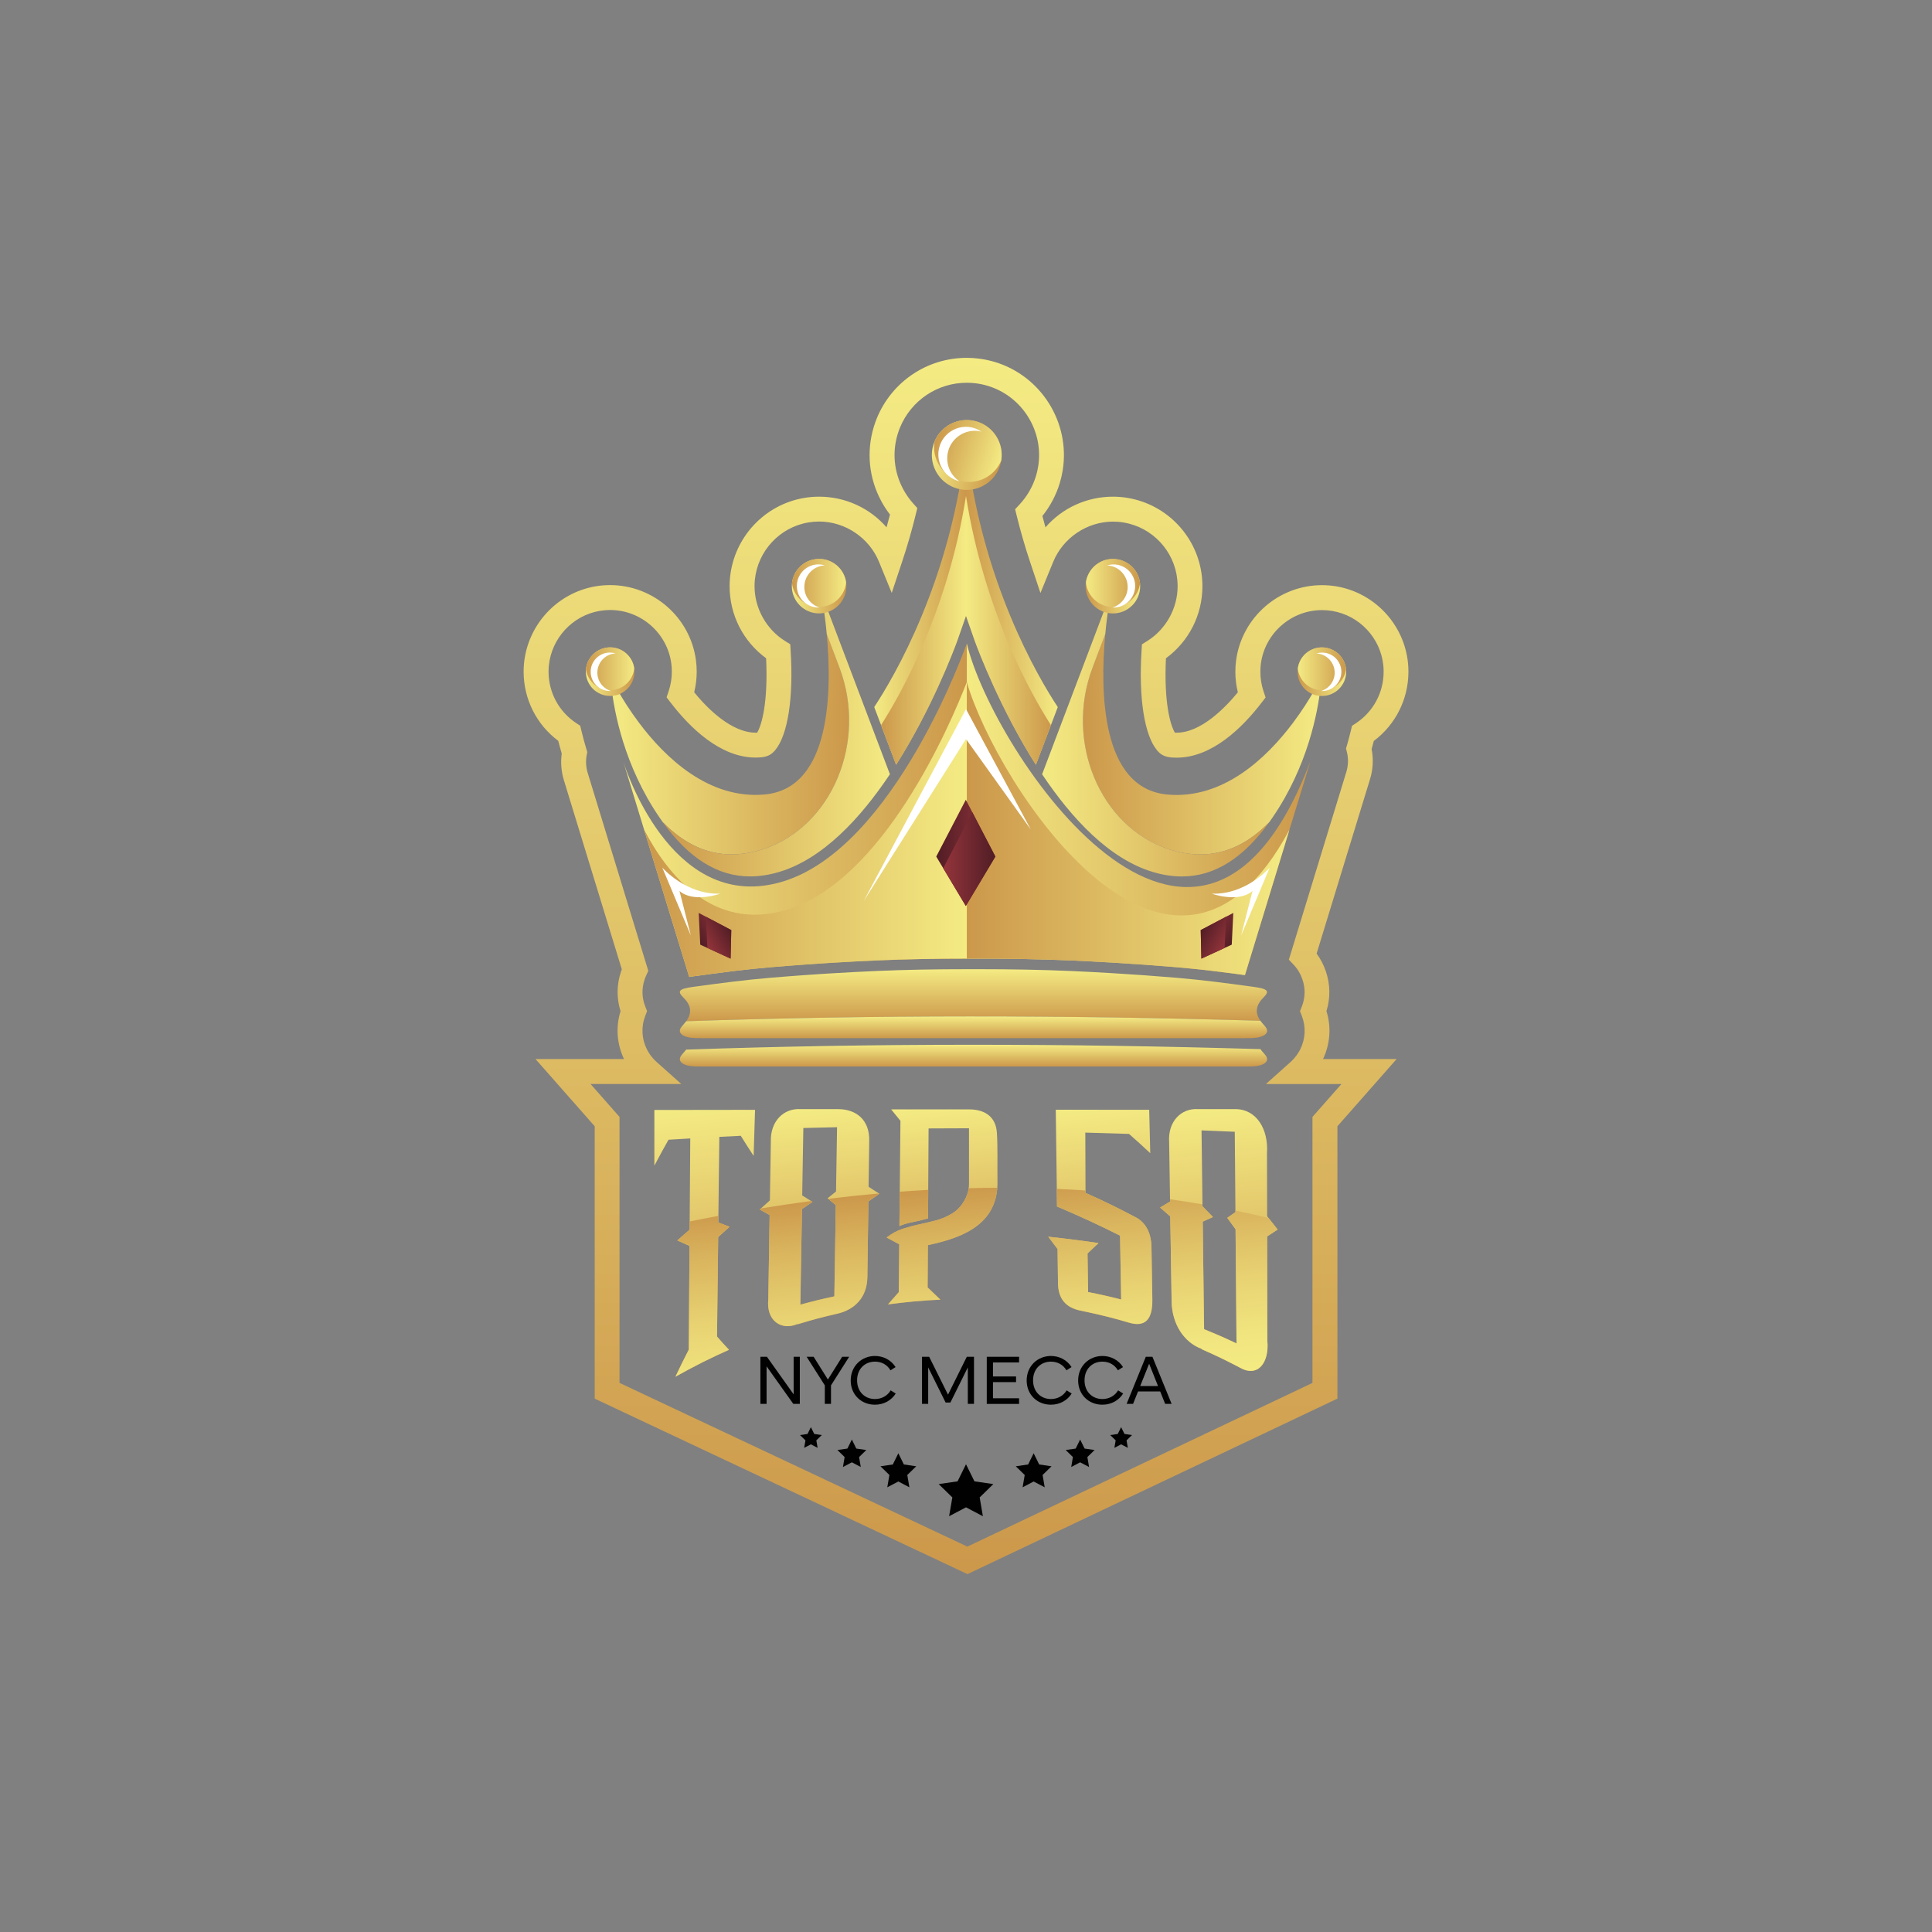 <?xml version="1.0" encoding="UTF-8"?>
<svg id="Layer_1" data-name="Layer 1" xmlns="http://www.w3.org/2000/svg" xmlns:xlink="http://www.w3.org/1999/xlink" viewBox="0 0 1000 1000">
  <rect x="0" y="0" width="1000" height="1000" fill="#808080" stroke="none"/>
  <defs>
    <style>
      .cls-1 {
        fill: url(#linear-gradient-2);
      }

      .cls-2 {
        fill: #fff;
      }

      .cls-3 {
        fill: url(#linear-gradient-17);
      }

      .cls-4 {
        fill: url(#linear-gradient-15);
      }

      .cls-5 {
        fill: url(#linear-gradient-18);
      }

      .cls-6 {
        fill: url(#linear-gradient-28);
      }

      .cls-7 {
        fill: url(#linear-gradient-14);
      }

      .cls-8 {
        fill: url(#linear-gradient-36);
      }

      .cls-9 {
        fill: url(#linear-gradient-20);
      }

      .cls-10 {
        fill: url(#linear-gradient-6);
      }

      .cls-11 {
        fill: url(#linear-gradient-35);
      }

      .cls-12 {
        fill: url(#linear-gradient-32);
      }

      .cls-13 {
        fill: url(#linear-gradient-11);
      }

      .cls-14 {
        fill: url(#linear-gradient-10);
      }

      .cls-15 {
        fill: url(#linear-gradient-37);
      }

      .cls-16 {
        fill: url(#linear-gradient-16);
      }

      .cls-17 {
        fill: url(#linear-gradient-31);
      }

      .cls-18 {
        fill: url(#linear-gradient-21);
      }

      .cls-19 {
        fill: url(#linear-gradient-25);
      }

      .cls-20 {
        fill: url(#linear-gradient-5);
      }

      .cls-21 {
        fill: url(#linear-gradient-34);
      }

      .cls-22 {
        fill: url(#linear-gradient-7);
      }

      .cls-23 {
        fill: url(#linear-gradient-24);
      }

      .cls-24 {
        fill: url(#linear-gradient-9);
      }

      .cls-25 {
        fill: url(#linear-gradient-22);
      }

      .cls-26 {
        fill: url(#linear-gradient-3);
      }

      .cls-27 {
        fill: url(#linear-gradient);
      }

      .cls-28 {
        fill: url(#linear-gradient-27);
      }

      .cls-29 {
        fill: url(#linear-gradient-33);
      }

      .cls-30 {
        fill: url(#linear-gradient-38);
      }

      .cls-31 {
        fill: url(#linear-gradient-29);
      }

      .cls-32 {
        fill: url(#linear-gradient-30);
      }

      .cls-33 {
        fill: url(#linear-gradient-23);
      }

      .cls-34 {
        fill: url(#linear-gradient-19);
      }

      .cls-35 {
        fill: url(#linear-gradient-4);
      }

      .cls-36 {
        fill: #010101;
      }

      .cls-37 {
        fill: url(#linear-gradient-8);
      }

      .cls-38 {
        fill: url(#linear-gradient-12);
      }

      .cls-39 {
        fill: url(#linear-gradient-13);
      }

      .cls-40 {
        fill: url(#linear-gradient-26);
      }
    </style>
    <linearGradient id="linear-gradient" x1="500" y1="814.78" x2="500" y2="185.22" gradientUnits="userSpaceOnUse">
      <stop offset="0" stop-color="#cc984b"/>
      <stop offset="1" stop-color="#f4eb83"/>
    </linearGradient>
    <linearGradient id="linear-gradient-2" x1="316.07" y1="385.21" x2="439.5" y2="385.21" gradientUnits="userSpaceOnUse">
      <stop offset="0" stop-color="#f4eb83"/>
      <stop offset="1" stop-color="#cc984b"/>
    </linearGradient>
    <linearGradient id="linear-gradient-3" x1="343.11" y1="380.22" x2="460.61" y2="380.22" gradientUnits="userSpaceOnUse">
      <stop offset="0" stop-color="#cc984b"/>
      <stop offset="1" stop-color="#f4eb83"/>
    </linearGradient>
    <linearGradient id="linear-gradient-4" x1="303.23" y1="347.65" x2="328.38" y2="347.65" xlink:href="#linear-gradient-2"/>
    <linearGradient id="linear-gradient-5" x1="303.29" y1="346.16" x2="328.27" y2="346.16" xlink:href="#linear-gradient"/>
    <linearGradient id="linear-gradient-6" x1="409.85" y1="303.39" x2="438.07" y2="303.39" xlink:href="#linear-gradient-2"/>
    <linearGradient id="linear-gradient-7" x1="409.92" y1="301.72" x2="437.95" y2="301.72" xlink:href="#linear-gradient"/>
    <linearGradient id="linear-gradient-8" x1="510.35" y1="385.23" x2="633.77" y2="385.23" gradientTransform="translate(1194.28) rotate(-180) scale(1 -1)" xlink:href="#linear-gradient-2"/>
    <linearGradient id="linear-gradient-9" x1="537.39" y1="380.24" x2="654.89" y2="380.24" gradientTransform="translate(1194.28) rotate(-180) scale(1 -1)" xlink:href="#linear-gradient"/>
    <linearGradient id="linear-gradient-10" x1="452.5" y1="312.59" x2="500" y2="312.59" xlink:href="#linear-gradient-2"/>
    <linearGradient id="linear-gradient-11" x1="456.04" y1="326.31" x2="500" y2="326.31" xlink:href="#linear-gradient-3"/>
    <linearGradient id="linear-gradient-12" x1="646.78" y1="312.61" x2="694.28" y2="312.61" gradientTransform="translate(1194.28) rotate(-180) scale(1 -1)" xlink:href="#linear-gradient-2"/>
    <linearGradient id="linear-gradient-13" x1="650.32" y1="326.33" x2="694.28" y2="326.33" gradientTransform="translate(1194.28) rotate(-180) scale(1 -1)" xlink:href="#linear-gradient-3"/>
    <linearGradient id="linear-gradient-14" x1="497.5" y1="347.67" x2="522.66" y2="347.67" gradientTransform="translate(1194.28) rotate(-180) scale(1 -1)" xlink:href="#linear-gradient-2"/>
    <linearGradient id="linear-gradient-15" x1="497.56" y1="346.18" x2="522.54" y2="346.18" gradientTransform="translate(1194.28) rotate(-180) scale(1 -1)" xlink:href="#linear-gradient"/>
    <linearGradient id="linear-gradient-16" x1="604.13" y1="303.41" x2="632.35" y2="303.41" gradientTransform="translate(1194.28) rotate(-180) scale(1 -1)" xlink:href="#linear-gradient-2"/>
    <linearGradient id="linear-gradient-17" x1="604.2" y1="301.74" x2="632.22" y2="301.74" gradientTransform="translate(1194.28) rotate(-180) scale(1 -1)" xlink:href="#linear-gradient"/>
    <linearGradient id="linear-gradient-18" x1="322.65" y1="419.35" x2="500.4" y2="419.35" xlink:href="#linear-gradient-2"/>
    <linearGradient id="linear-gradient-19" x1="333.36" y1="429.36" x2="500.4" y2="429.36" xlink:href="#linear-gradient"/>
    <linearGradient id="linear-gradient-20" x1="500.4" y1="418.88" x2="678.32" y2="418.88" xlink:href="#linear-gradient-2"/>
    <linearGradient id="linear-gradient-21" x1="500.4" y1="428.89" x2="667.43" y2="428.89" xlink:href="#linear-gradient"/>
    <linearGradient id="linear-gradient-22" x1="484.6" y1="441.45" x2="515.21" y2="441.45" gradientUnits="userSpaceOnUse">
      <stop offset="0" stop-color="#511d25"/>
      <stop offset="1" stop-color="#94343b"/>
    </linearGradient>
    <linearGradient id="linear-gradient-23" x1="488.21" y1="444.68" x2="515.21" y2="444.68" gradientUnits="userSpaceOnUse">
      <stop offset="0" stop-color="#94343b"/>
      <stop offset="1" stop-color="#511d25"/>
    </linearGradient>
    <linearGradient id="linear-gradient-24" x1="429.12" y1="521.04" x2="446.81" y2="521.04" gradientTransform="translate(-269.03 249.85) rotate(-29.8)" xlink:href="#linear-gradient-22"/>
    <linearGradient id="linear-gradient-25" x1="431.49" y1="522.81" x2="446.81" y2="522.81" gradientTransform="translate(-269.03 249.85) rotate(-29.8)" xlink:href="#linear-gradient-23"/>
    <linearGradient id="linear-gradient-26" x1="681.72" y1="665.72" x2="699.41" y2="665.72" gradientTransform="translate(1560.12 249.85) rotate(-150.2) scale(1 -1)" xlink:href="#linear-gradient-22"/>
    <linearGradient id="linear-gradient-27" x1="684.08" y1="667.49" x2="699.41" y2="667.49" gradientTransform="translate(1560.12 249.85) rotate(-150.2) scale(1 -1)" xlink:href="#linear-gradient-23"/>
    <linearGradient id="linear-gradient-28" x1="503.86" y1="501.66" x2="503.86" y2="528.61" xlink:href="#linear-gradient-2"/>
    <linearGradient id="linear-gradient-29" x1="480.94" y1="234.1" x2="517.08" y2="234.1" gradientTransform="translate(90.15 -132.61) rotate(16.77)" xlink:href="#linear-gradient-2"/>
    <linearGradient id="linear-gradient-30" x1="481.03" y1="231.96" x2="516.92" y2="231.96" gradientTransform="translate(90.15 -132.61) rotate(16.77)" xlink:href="#linear-gradient"/>
    <linearGradient id="linear-gradient-31" x1="503.86" y1="526.1" x2="503.86" y2="537.35" xlink:href="#linear-gradient-2"/>
    <linearGradient id="linear-gradient-32" x1="503.86" y1="540.77" x2="503.86" y2="552.03" xlink:href="#linear-gradient-2"/>
    <linearGradient id="linear-gradient-33" x1="375.39" y1="710.36" x2="363.31" y2="572.35" xlink:href="#linear-gradient"/>
    <linearGradient id="linear-gradient-34" x1="429.67" y1="684.54" x2="419.95" y2="573.41" xlink:href="#linear-gradient"/>
    <linearGradient id="linear-gradient-35" x1="491.43" y1="672.39" x2="482.68" y2="572.36" xlink:href="#linear-gradient"/>
    <linearGradient id="linear-gradient-36" x1="575.62" y1="686.49" x2="565.67" y2="572.7" xlink:href="#linear-gradient"/>
    <linearGradient id="linear-gradient-37" x1="637.88" y1="710.46" x2="625.89" y2="573.4" xlink:href="#linear-gradient"/>
    <linearGradient id="linear-gradient-38" x1="509.56" y1="721.68" x2="500.12" y2="613.78" gradientUnits="userSpaceOnUse">
      <stop offset="0" stop-color="#f4eb83"/>
      <stop offset=".19" stop-color="#f0e47e"/>
      <stop offset=".45" stop-color="#e8d272"/>
      <stop offset=".75" stop-color="#dab65f"/>
      <stop offset="1" stop-color="#cc984b"/>
    </linearGradient>
  </defs>
  <path class="cls-27" d="m686.55,523.39c2.09-6.67,2.02-13.7-.23-20.46-1.15-3.42-2.77-6.56-4.84-9.36l15.99-52.24c.55-1.8.74-2.42.83-2.69l3.75-12.26c2.9-9.44,5.37-17.54,7.08-23.1,1.55-5.06,1.82-10.41.82-15.56.39-1.4.77-2.8,1.13-4.21,11.26-8.42,17.92-21.64,17.92-35.84,0-1.44-.07-2.9-.22-4.49-2.01-20.02-17.27-36.34-37.1-39.69-2.44-.41-4.95-.61-7.47-.61-22.31,0-41.4,16.68-44.4,38.85-.26,1.97-.39,3.97-.39,5.93,0,3.62.43,7.2,1.29,10.68-6.4,7.81-19.02,20.9-31.7,20.9-.29,0-.59,0-.89-.02-2.4-3.96-5.72-15.81-4.63-38.5,11.88-8.72,18.88-22.44,18.88-37.31,0-1.53-.08-3.05-.23-4.65-2.08-20.7-17.86-37.57-38.37-41.03-2.55-.44-5.15-.65-7.72-.65-13.68,0-26.29,5.94-34.92,15.88-.55-1.96-1.08-3.92-1.59-5.88,4.06-5.05,7.15-10.89,9.01-17.08.65-2.17,1.16-4.39,1.51-6.59,3.96-24.72-11.15-48.83-35.15-56.06-2.68-.8-5.46-1.39-8.24-1.74-2.07-.26-4.18-.39-6.28-.39-20.4,0-38.65,12.21-46.49,31.14-.62,1.53-1.17,3.09-1.64,4.64-3.87,12.86-2.51,26.46,3.84,38.29,1.33,2.49,2.86,4.84,4.56,7.05-.56,2.2-1.15,4.4-1.77,6.61-8.63-9.94-21.24-15.87-34.92-15.87-2.55,0-5.15.21-7.72.64-20.52,3.46-36.3,20.37-38.38,41.18-.14,1.55-.22,3.07-.22,4.5,0,14.88,7,28.59,18.89,37.31,1.09,22.71-2.24,34.55-4.63,38.5-.3.02-.61.02-.89.02-9.4,0-20.84-7.58-31.7-20.9.86-3.49,1.3-7.07,1.3-10.69,0-2-.14-4.02-.41-6.02-2.98-22.1-22.06-38.77-44.39-38.77-2.49,0-5,.2-7.47.61-19.84,3.35-35.09,19.71-37.11,39.81-.14,1.46-.21,2.92-.21,4.36,0,14.2,6.65,27.41,17.93,35.84.55,2.17,1.16,4.37,1.8,6.57-.62,4.61-.24,9.34,1.11,13.77l29.98,97.91c-.15.4-.3.8-.42,1.21-2.26,6.75-2.33,13.78-.23,20.46-2.55,8.22-1.93,16.89,1.78,24.76h-45.81l30.65,34.8v140.99l192.94,90.82,191.49-90.83v-140.98l30.65-34.8h-38.09c3.71-7.87,4.33-16.56,1.77-24.78Zm7.8,37.67l-15.02,17.05v137.69l-178.62,84.72-180.04-84.74v-137.67l-15.02-17.05h46.97l-12.63-11.26c-2.88-2.57-4.46-5.26-5.15-6.65-2.76-5.52-3.05-11.7-.83-17.43l.92-2.36-.93-2.35c-1.81-4.58-1.93-9.28-.36-14,.25-.75.55-1.51.89-2.25l1.03-2.24-31.37-102.47c-.91-2.98-1.09-6.17-.52-9.23l.3-1.54-.45-1.5c-.97-3.27-1.86-6.53-2.62-9.7l-.59-2.46-2.11-1.39c-8.94-5.92-14.27-15.86-14.27-26.59,0-1.02.05-2.07.15-3.09,1.43-14.32,12.3-25.99,26.41-28.37,1.76-.3,3.55-.44,5.34-.44,15.9,0,29.49,11.87,31.62,27.6.19,1.43.29,2.87.29,4.3,0,3.43-.55,6.81-1.63,10.07l-1.08,3.24,2.08,2.71c9.98,12.98,25.7,28.45,43.92,28.45.96,0,1.96-.05,3.05-.14,3.15-.3,5.22-1.36,7.15-3.68,6.56-7.87,9.55-27.13,8-51.53l-.2-3.3-2.8-1.75c-9.67-6.08-15.68-16.93-15.68-28.32,0-1.04.05-2.15.16-3.27,1.5-14.99,12.89-27.21,27.7-29.7,1.86-.31,3.74-.47,5.59-.47,13.42,0,25.87,8.38,30.97,20.84l6.59,16.11,5.49-16.52c2.65-7.97,4.98-16.08,6.94-24.12l.8-3.28-2.25-2.53c-1.95-2.18-3.65-4.62-5.06-7.26-4.73-8.8-5.75-18.91-2.86-28.48.35-1.15.76-2.32,1.22-3.44,5.83-14.07,19.4-23.16,34.58-23.16,1.56,0,3.13.09,4.66.29,2.08.27,4.15.7,6.15,1.3,17.84,5.38,29.08,23.31,26.13,41.7-.26,1.64-.64,3.29-1.12,4.9-1.64,5.46-4.57,10.56-8.46,14.74l-2.36,2.55.83,3.38c1.94,7.89,4.22,15.78,6.78,23.47l5.5,16.5,6.59-16.1c5.1-12.48,17.55-20.85,30.97-20.85,1.86,0,3.73.15,5.58.47,14.8,2.49,26.19,14.67,27.69,29.58.11,1.18.17,2.26.17,3.39,0,11.39-6.01,22.25-15.67,28.32l-2.8,1.75-.2,3.3c-1.55,24.39,1.45,43.66,7.99,51.52,1.92,2.33,4,3.4,7.23,3.71,1.03.08,2.03.13,2.99.13,18.23,0,33.94-15.47,43.91-28.45l2.08-2.71-1.08-3.24c-1.08-3.24-1.62-6.62-1.62-10.07,0-1.41.09-2.85.27-4.24,2.14-15.77,15.73-27.66,31.63-27.66,1.8,0,3.59.14,5.32.44,14.13,2.38,24.99,14,26.42,28.22.11,1.17.16,2.2.16,3.24,0,10.73-5.34,20.68-14.26,26.59l-2.11,1.39-.59,2.47c-.61,2.52-1.29,5.09-2.02,7.62l-.49,1.68.43,1.7c.87,3.41.78,7-.26,10.4-1.7,5.56-4.18,13.66-7.07,23.09l-3.74,12.22c-.08.23-.27.87-.84,2.74l-18.1,59.13,2.56,2.73c2,2.13,3.52,4.69,4.49,7.59,1.57,4.71,1.45,9.42-.36,14l-.92,2.35.92,2.35c2.22,5.73,1.93,11.93-.83,17.46-.85,1.69-2.43,4.21-5.15,6.64l-12.6,11.26h39.21Z"/>
  <path class="cls-1" d="m395.1,439.49c-.47.15-.94.3-1.42.44-5.11,1.53-10.15,2.29-14.97,2.29-13.07,0-24.85-5.69-35.6-16.6-.55-.77-1.1-1.55-1.65-2.35-18.56-27.01-23.58-55.36-24.91-67.16-.41-3.61-.47-5.67-.47-5.67,0,0,5.18,11.01,14.69,23.68,13.63,18.15,36.14,39.7,65,37.1,34.39-3.11,34.89-53.38,32.16-83.03l6.61,17.45c14.44,38.12-3.79,82.25-39.43,93.85Z"/>
  <path class="cls-26" d="m460.61,400.75c-15.18,22.71-34.7,43.84-57.4,50.59-5.11,1.53-10.15,2.29-14.97,2.29-17.05,0-31.91-9.68-45.13-28,10.75,10.91,22.53,16.6,35.6,16.6,4.82,0,9.86-.77,14.97-2.29.47-.14.94-.29,1.42-.44,35.65-11.6,53.87-55.73,39.43-93.85l-6.61-17.45c-1.13-12.12-2.78-20.78-2.9-21.39l35.59,93.94Z"/>
  <g>
    <path class="cls-35" d="m328.38,347.65c0,5.97-4.15,10.96-9.73,12.25-.92.22-1.87.33-2.85.33-6.94,0-12.57-5.63-12.57-12.58,0-.43.02-.85.06-1.27.57-5.65,4.87-10.19,10.4-11.13.68-.11,1.39-.18,2.11-.18,6.37,0,11.63,4.73,12.47,10.88.07.56.11,1.12.11,1.7Z"/>
    <path class="cls-20" d="m328.27,345.95c-.54,5.4-4.49,9.78-9.66,10.97-.92.22-1.87.33-2.85.33-6.36,0-11.63-4.74-12.46-10.88.57-5.65,4.87-10.19,10.4-11.13.68-.11,1.39-.18,2.11-.18,6.37,0,11.63,4.73,12.47,10.88Z"/>
    <path class="cls-2" d="m309.19,348.15c0,4.46,2.94,8.23,6.98,9.49-.17.01-.34.02-.5.02-5.49,0-9.94-4.45-9.94-9.95,0-4.92,3.58-9.01,8.28-9.81.54-.09,1.09-.14,1.67-.14,1.04,0,2.03.16,2.97.45-.4.02-.79.06-1.17.12-4.7.79-8.28,4.89-8.28,9.81Z"/>
  </g>
  <g>
    <path class="cls-10" d="m438.07,303.39c0,6.7-4.66,12.3-10.91,13.74-1.03.24-2.1.37-3.2.37-7.79,0-14.11-6.32-14.11-14.11,0-.48.03-.96.07-1.43.64-6.34,5.46-11.44,11.67-12.48.76-.13,1.56-.2,2.37-.2,7.15,0,13.05,5.31,13.99,12.2.08.62.13,1.26.13,1.91Z"/>
    <path class="cls-22" d="m437.95,301.48c-.61,6.05-5.04,10.97-10.84,12.31-1.03.24-2.1.37-3.2.37-7.14,0-13.05-5.31-13.98-12.2.64-6.34,5.46-11.44,11.67-12.48.76-.13,1.56-.2,2.37-.2,7.15,0,13.05,5.31,13.99,12.2Z"/>
    <path class="cls-2" d="m416.33,303.78c0,5.01,3.29,9.24,7.83,10.65-.19.01-.38.02-.56.02-6.16,0-11.15-4.99-11.15-11.16,0-5.52,4.02-10.11,9.28-11,.6-.1,1.23-.16,1.87-.16,1.16,0,2.28.18,3.33.51-.45.02-.89.07-1.31.14-5.27.89-9.28,5.48-9.28,11Z"/>
  </g>
  <path class="cls-37" d="m604.91,439.52c.47.15.94.3,1.42.44,5.11,1.53,10.15,2.29,14.97,2.29,13.07,0,24.85-5.69,35.6-16.6.55-.77,1.1-1.55,1.65-2.35,18.56-27.01,23.58-55.36,24.91-67.16.41-3.61.47-5.67.47-5.67,0,0-5.18,11.01-14.69,23.68-13.63,18.15-36.14,39.7-65,37.1-34.39-3.11-34.89-53.38-32.16-83.03l-6.61,17.45c-14.44,38.12,3.79,82.25,39.43,93.85Z"/>
  <path class="cls-24" d="m539.4,400.77c15.18,22.71,34.7,43.84,57.4,50.59,5.11,1.53,10.15,2.29,14.97,2.29,17.05,0,31.91-9.68,45.13-28-10.75,10.91-22.53,16.6-35.6,16.6-4.82,0-9.86-.77-14.97-2.29-.47-.14-.94-.29-1.42-.44-35.65-11.6-53.87-55.73-39.43-93.85l6.61-17.45c1.13-12.12,2.78-20.78,2.9-21.39l-35.59,93.94Z"/>
  <g>
    <path class="cls-14" d="m500,229.34v89.41l-4.34,12.4c-.02.05-.12.36-.32.89-2.01,5.48-13.29,35.15-31.52,63.8l-7.78-20.54-3.54-9.33c9.98-15.11,39.86-65.44,47.5-136.63Z"/>
    <path class="cls-13" d="m500,256.77v61.98l-4.34,12.4c-.02.05-.12.36-.32.89-2.01,5.48-13.29,35.15-31.52,63.8l-7.78-20.54c10.24-15.98,34.46-58.75,43.96-118.53Z"/>
    <path class="cls-38" d="m500,229.36v89.41s4.34,12.4,4.34,12.4c.02.05.12.36.32.89,2.01,5.48,13.29,35.15,31.52,63.8l7.78-20.54,3.54-9.33c-9.98-15.11-39.86-65.44-47.5-136.63Z"/>
    <path class="cls-39" d="m500,256.79v61.98s4.34,12.4,4.34,12.4c.02.05.12.36.32.89,2.01,5.48,13.29,35.15,31.52,63.8l7.78-20.54c-10.24-15.98-34.46-58.75-43.96-118.53Z"/>
  </g>
  <g>
    <path class="cls-7" d="m671.63,347.67c0,5.97,4.15,10.96,9.73,12.25.92.22,1.87.33,2.85.33,6.94,0,12.57-5.63,12.57-12.58,0-.43-.02-.85-.06-1.27-.57-5.65-4.87-10.19-10.4-11.13-.68-.11-1.39-.18-2.11-.18-6.37,0-11.63,4.73-12.47,10.88-.07.56-.11,1.12-.11,1.7Z"/>
    <path class="cls-4" d="m671.74,345.97c.54,5.4,4.49,9.78,9.66,10.97.92.22,1.87.33,2.85.33,6.36,0,11.63-4.74,12.46-10.88-.57-5.65-4.87-10.19-10.4-11.13-.68-.11-1.39-.18-2.11-.18-6.37,0-11.63,4.73-12.47,10.88Z"/>
    <path class="cls-2" d="m690.82,348.17c0,4.46-2.94,8.23-6.98,9.49.17.01.34.02.5.02,5.49,0,9.94-4.45,9.94-9.95,0-4.92-3.58-9.01-8.28-9.81-.54-.09-1.09-.14-1.67-.14-1.04,0-2.03.16-2.97.45.4.02.79.06,1.17.12,4.7.79,8.28,4.89,8.28,9.81Z"/>
  </g>
  <path class="cls-16" d="m561.93,303.41c0,6.7,4.66,12.3,10.91,13.74,1.03.24,2.1.37,3.2.37,7.79,0,14.11-6.32,14.11-14.11,0-.48-.03-.96-.07-1.43-.64-6.34-5.46-11.44-11.67-12.48-.76-.13-1.56-.2-2.37-.2-7.15,0-13.05,5.31-13.99,12.2-.08.62-.13,1.26-.13,1.91Z"/>
  <path class="cls-3" d="m562.06,301.5c.61,6.05,5.04,10.97,10.84,12.31,1.03.24,2.1.37,3.2.37,7.14,0,13.05-5.31,13.98-12.2-.64-6.34-5.46-11.44-11.67-12.48-.76-.13-1.56-.2-2.37-.2-7.15,0-13.05,5.31-13.99,12.2Z"/>
  <path class="cls-2" d="m583.68,303.8c0,5.01-3.29,9.24-7.83,10.65.19.01.38.02.56.02,6.16,0,11.15-4.99,11.15-11.16,0-5.52-4.02-10.11-9.28-11-.6-.1-1.23-.16-1.87-.16-1.16,0-2.28.18-3.33.51.45.02.89.07,1.31.14,5.27.89,9.28,5.48,9.28,11Z"/>
  <g>
    <path class="cls-5" d="m500.4,333.05v163.14c-15.65,0-31.31.25-46.92.94-7.01.31-14.03.67-21.03,1.09-1.41.08-2.81.17-4.21.26-1.22.07-2.44.15-3.66.23-.31.02-.62.04-.93.07-.99.06-1.98.13-2.97.2-1.75.12-3.5.24-5.24.36-1.34.1-2.67.2-4.01.3-1.22.09-2.42.18-3.63.27-2.98.23-5.95.47-8.93.72-13.45,1.12-26.74,2.9-39.9,4.69-.82.11-1.57.23-2.24.35l-23.35-76.25-10.71-35c2.94,9.03,27.44,78.24,82.17,61.96,58.51-17.4,95.57-123.32,95.57-123.32Z"/>
    <path class="cls-34" d="m500.4,353.07v143.12c-15.65,0-31.31.25-46.92.94-7.01.31-14.03.67-21.03,1.09-1.41.08-2.81.17-4.21.26-1.22.07-2.44.15-3.66.23-.31.02-.62.04-.93.07-.99.06-1.98.13-2.97.2-1.75.12-3.5.24-5.24.36-1.34.1-2.67.2-4.01.3-1.22.09-2.42.18-3.63.27-2.98.23-5.95.47-8.93.72-13.45,1.12-26.74,2.9-39.9,4.69-.82.11-1.57.23-2.24.35l-23.35-76.25c11.65,22.42,35.15,52.96,73.49,41.56,50.52-15.03,85.06-96.06,93.54-117.89Z"/>
    <path class="cls-9" d="m678.32,393.86c-2.41,7.89-6.39,20.87-10.89,35.55h0s-1.92,6.29-1.92,6.29l-.52,1.72-5.96,19.45-.6,1.96-14.05,45.89c-11.73-1.58-23.55-3.1-35.49-4.09-11.15-.94-22.36-1.75-33.59-2.41-7-.42-14.03-.78-21.03-1.09-16.78-.73-33.58-.97-50.38-.93-1.16,0-2.31,0-3.47,0v-163.14c13.12,55.38,119.48,214.74,177.92,60.81Z"/>
    <path class="cls-18" d="m667.43,429.41l-1.92,6.28-.52,1.72-5.96,19.45-.6,1.96-14.05,45.89c-11.73-1.58-23.55-3.1-35.49-4.09-11.15-.94-22.36-1.75-33.59-2.41-7-.42-14.03-.78-21.03-1.09-16.78-.73-33.58-.97-50.38-.93-1.16,0-2.31,0-3.47,0v-143.12c15.67,53.59,105.82,191.06,167.03,76.34Z"/>
  </g>
  <g>
    <polygon class="cls-25" points="515.21 443.36 499.91 468.93 488.21 449.38 484.6 443.36 499.91 413.96 503.28 420.43 515.21 443.36"/>
    <polygon class="cls-33" points="515.21 443.36 499.91 468.93 488.21 449.38 503.28 420.43 515.21 443.36"/>
  </g>
  <g>
    <g>
      <path class="cls-2" d="m357.57,484.18l-14.78-35.12s12.25,14.16,30.02,13.49c0,0-13.72,5-21.11-1.38l5.87,23.01Z"/>
      <g>
        <polygon class="cls-23" points="378.51 481.41 378.16 496.19 366.15 490.66 362.45 488.95 361.65 472.53 365.36 474.48 378.51 481.41"/>
        <polygon class="cls-19" points="378.51 481.41 378.16 496.19 366.15 490.66 365.36 474.48 378.51 481.41"/>
      </g>
    </g>
    <g>
      <path class="cls-2" d="m642.43,484.18l14.78-35.12s-12.25,14.16-30.02,13.49c0,0,13.72,5,21.11-1.38l-5.87,23.01Z"/>
      <g>
        <polygon class="cls-40" points="621.49 481.41 621.83 496.19 633.85 490.66 637.55 488.95 638.35 472.53 634.64 474.48 621.49 481.41"/>
        <polygon class="cls-28" points="621.49 481.41 621.83 496.19 633.85 490.66 634.64 474.48 621.49 481.41"/>
      </g>
    </g>
  </g>
  <path class="cls-6" d="m651.94,518.8c-2.1,3.22-1.81,6.38.44,9.56-78.73-2.33-156.05-2.91-231.72-1.5-21.97.41-43.82.99-65.51,1.75,1.59-2.15,2.29-4.29,1.97-6.44-.14-.95-.48-1.91-1.04-2.87-.54-.94-1.29-1.89-2.25-2.84-3.49-3.46-2.59-4.62,5.11-5.68,13.17-1.79,26.46-3.57,39.9-4.69,2.97-.25,5.95-.49,8.93-.72,1.22-.1,2.42-.18,3.63-.27,1.34-.1,2.67-.2,4.01-.3,1.75-.13,3.49-.24,5.24-.36.98-.07,1.98-.13,2.97-.2.31-.02.62-.05.93-.07l3.66-.23c1.4-.09,2.81-.17,4.21-.25,7.01-.42,14.02-.79,21.03-1.09,15.55-.69,31.14-.94,46.74-.94,1.22,0,2.44,0,3.65,0,1.22,0,2.43,0,3.65,0,15.59,0,31.17.26,46.73.94,7.01.3,14.04.67,21.03,1.09,11.24.66,22.44,1.47,33.59,2.4,13.44,1.12,26.72,2.9,39.9,4.69,7.68,1.05,8.58,2.22,5.1,5.68-.79.78-1.44,1.56-1.94,2.34Z"/>
  <g>
    <path class="cls-31" d="m517.7,240.71c-2.47,8.21-10.26,13.36-18.46,12.82-1.35-.08-2.72-.32-4.06-.73-9.55-2.88-14.97-12.96-12.09-22.52.18-.59.39-1.16.61-1.72,3.12-7.53,10.93-12.01,18.93-11,.99.13,1.98.33,2.97.63,8.76,2.64,14.05,11.33,12.64,20.13-.13.8-.31,1.59-.55,2.39Z"/>
    <path class="cls-32" d="m518.25,238.33c-2.99,7.2-10.24,11.6-17.85,11.09-1.35-.08-2.72-.32-4.06-.73-8.76-2.64-14.04-11.34-12.63-20.13,3.12-7.53,10.93-12.01,18.93-11,.99.13,1.98.33,2.97.63,8.76,2.64,14.05,11.33,12.64,20.13Z"/>
    <path class="cls-2" d="m490.89,233.15c-1.85,6.14.63,12.54,5.66,15.95-.23-.05-.47-.12-.7-.19-7.55-2.28-11.83-10.25-9.56-17.81,2.04-6.77,8.66-10.91,15.45-10.06.77.1,1.56.26,2.35.5,1.43.43,2.73,1.06,3.9,1.86-.55-.14-1.11-.24-1.66-.32-6.79-.85-13.41,3.29-15.45,10.06Z"/>
  </g>
  <path class="cls-17" d="m648.07,537.3c-2.44.07-4.9.05-7.35.05h-136.82v-.04h-.08v.04h-136.82c-2.44,0-4.9.02-7.33-.05-6.07-.18-9.19-2.58-7.16-5.47.38-.55.82-1.09,1.31-1.62.46-.49.88-.99,1.25-1.48.04-.04.07-.08.1-.13,96.4-3.35,195.63-3.26,297.23-.25.08.13.17.25.27.38.36.49.78.98,1.25,1.48.48.53.94,1.07,1.32,1.62,2.03,2.89-1.08,5.29-7.16,5.47Z"/>
  <path class="cls-12" d="m648.07,551.98c-2.44.07-4.9.05-7.35.05h-136.82v-.04h-.08v.04h-136.82c-2.44,0-4.9.02-7.33-.05-6.07-.18-9.19-2.58-7.16-5.47.38-.55.82-1.09,1.31-1.62.46-.49.88-.99,1.25-1.48.04-.04.07-.08.1-.13,96.4-3.35,195.63-3.26,297.23-.25.08.13.17.25.27.38.36.49.78.98,1.25,1.48.48.53.94,1.07,1.32,1.62,2.03,2.89-1.08,5.29-7.16,5.47Z"/>
  <polygon class="cls-2" points="447.04 466.42 500 367.02 533.55 429.36 500 382.53 447.04 466.42"/>
  <g>
    <path class="cls-36" d="m393.58,702.27h3.38l13.83,19.44v-19.44h3.2v24.38h-3.38l-13.83-19.44v19.44h-3.2v-24.38Z"/>
    <path class="cls-36" d="m426.92,717.07l-9.4-14.8h3.62l7.38,11.77,7.38-11.77h3.62l-9.4,14.8v9.58h-3.2v-9.58Z"/>
    <path class="cls-36" d="m440.32,714.53c0-7.45,5.64-12.68,12.57-12.68,4.35,0,8.36,2.09,10.66,5.75l-2.65,1.67c-1.71-2.93-4.63-4.49-8.01-4.49-5.22,0-9.26,3.76-9.26,9.68s4.04,9.68,9.26,9.68c3.48,0,6.48-1.71,8.12-4.49l2.61,1.64c-2.23,3.55-6.13,5.78-10.76,5.78-7.11,0-12.54-5.22-12.54-12.54Z"/>
    <path class="cls-36" d="m477.21,702.27h3.73l9.75,19.61,9.72-19.61h3.73v24.38h-3.2v-18.88l-9.02,18.18h-2.47l-9.02-18.18v18.88h-3.2v-24.38Z"/>
    <path class="cls-36" d="m510.75,702.27h16.72v2.93h-13.51v7.25h11.95v2.93h-11.95v8.36h13.51v2.93h-16.72v-24.38Z"/>
    <path class="cls-36" d="m531.4,714.53c0-7.45,5.64-12.68,12.57-12.68,4.35,0,8.36,2.09,10.66,5.75l-2.65,1.67c-1.71-2.93-4.63-4.49-8.01-4.49-5.22,0-9.26,3.76-9.26,9.68s4.04,9.68,9.26,9.68c3.48,0,6.48-1.71,8.12-4.49l2.61,1.64c-2.23,3.55-6.13,5.78-10.76,5.78-7.11,0-12.54-5.22-12.54-12.54Z"/>
    <path class="cls-36" d="m558.04,714.53c0-7.45,5.64-12.68,12.57-12.68,4.35,0,8.36,2.09,10.66,5.75l-2.65,1.67c-1.71-2.93-4.63-4.49-8.01-4.49-5.22,0-9.26,3.76-9.26,9.68s4.04,9.68,9.26,9.68c3.48,0,6.48-1.71,8.12-4.49l2.61,1.64c-2.23,3.55-6.13,5.78-10.76,5.78-7.11,0-12.54-5.22-12.54-12.54Z"/>
    <path class="cls-36" d="m593.05,702.27h3.45l9.93,24.38h-3.34l-2.58-6.44h-11.46l-2.58,6.44h-3.34l9.93-24.38Zm6.34,15.15l-4.6-11.56-4.63,11.56h9.23Z"/>
  </g>
  <polygon class="cls-36" points="500 757.89 504.37 766.74 514.15 768.16 507.08 775.06 508.74 784.79 500 780.19 491.26 784.79 492.93 775.06 485.86 768.16 495.63 766.74 500 757.89"/>
  <g>
    <g>
      <polygon class="cls-36" points="535.02 752.21 537.88 758.01 544.28 758.94 539.65 763.45 540.74 769.82 535.02 766.82 529.3 769.82 530.39 763.45 525.76 758.94 532.16 758.01 535.02 752.21"/>
      <polygon class="cls-36" points="559.08 745.1 561.39 749.78 566.56 750.53 562.82 754.17 563.7 759.32 559.08 756.89 554.46 759.32 555.34 754.17 551.6 750.53 556.77 749.78 559.08 745.1"/>
      <polygon class="cls-36" points="580.29 738.69 582.03 742.22 585.92 742.79 583.1 745.53 583.77 749.41 580.29 747.58 576.8 749.41 577.47 745.53 574.65 742.79 578.55 742.22 580.29 738.69"/>
    </g>
    <g>
      <polygon class="cls-36" points="464.98 752.21 462.12 758.01 455.72 758.94 460.35 763.45 459.26 769.82 464.98 766.82 470.7 769.82 469.61 763.45 474.24 758.94 467.84 758.01 464.98 752.21"/>
      <polygon class="cls-36" points="440.92 745.1 438.61 749.78 433.44 750.53 437.18 754.17 436.3 759.32 440.92 756.89 445.54 759.32 444.66 754.17 448.4 750.53 443.23 749.78 440.92 745.1"/>
      <polygon class="cls-36" points="419.71 738.69 417.97 742.22 414.08 742.79 416.9 745.53 416.23 749.41 419.71 747.58 423.2 749.41 422.53 745.53 425.35 742.79 421.46 742.22 419.71 738.69"/>
    </g>
  </g>
  <g>
    <g>
      <path class="cls-29" d="m338.7,574.51v28.86c2.91-5.54,4.37-8.21,7.32-13.44,4.5-.28,6.75-.41,11.26-.67-.11,14.33-.2,28.66-.31,42.99,0,1.42-.02,2.84-.03,4.26-2.55,2.17-3.82,3.28-6.35,5.55,2.52,1.16,3.77,1.72,6.29,2.82-.13,17.89-.25,35.78-.38,53.67-2.8,5.48-4.18,8.29-6.94,14.07,2.74-1.54,4.11-2.29,6.87-3.76,5.79-3.09,8.71-4.55,14.58-7.31,2.52-1.18,3.78-1.76,6.31-2.88-2.49-2.69-3.72-4.06-6.2-6.87.2-17.17.39-34.33.6-51.5,2.36-2.18,3.54-3.24,5.9-5.33-2.33-.86-3.49-1.3-5.82-2.2.02-1.14.03-2.27.04-3.41.16-13.64.32-27.28.48-40.92,4.44-.23,6.66-.34,11.11-.55,2.67,4.26,3.99,6.34,6.65,10.41.29-9.55.44-14.32.73-23.85-17.37.01-34.74.04-52.12.07Z"/>
      <path class="cls-21" d="m454.95,617.74c-2.1-1.35-3.21-2.06-5.37-3.46.13-9.49.2-14.24.33-23.73.27-11.26-7.15-16.5-16.13-16.46h-19.24c-8.85-.64-15.88,6.21-15.55,16.81-.17,10.14-.33,20.29-.5,30.43-1.9,1.67-2.93,2.6-4.67,4.18-.19.17-.39.35-.59.54,2.05,1.16,3.08,1.73,5.14,2.85-.23,14.13-.46,28.25-.69,42.37,0,.54-.02.81-.02,1.35-1.13,11.04,6.81,16.32,15.17,12.67v.17c.58-.18.86-.27,1.45-.44,6.94-2.07,10.43-3,17.43-4.65.66-.16.99-.23,1.64-.38,8.69-1.99,15.44-8.11,15.6-18.98.17-13.05.36-26.11.53-39.15,2.27-1.61,3.4-2.4,5.68-3.97-.08-.04-.14-.09-.21-.14Zm-23.09,53.26c-7.07,1.52-10.59,2.38-17.6,4.29.28-16.49.56-32.99.84-49.48,2.18-1.52,3.27-2.27,5.46-3.73-.24-.15-.48-.3-.7-.43-1.7-1.05-2.75-1.7-4.64-2.89.2-11.64.39-23.28.59-34.91,6.98-.18,10.47-.27,17.45-.41-.17,11.09-.36,22.18-.53,33.28-1.76,1.39-2.64,2.1-4.39,3.52.11.1.23.2.34.28,1.49,1.24,2.34,1.94,3.93,3.25-.25,15.74-.51,31.48-.76,47.22Z"/>
      <path class="cls-11" d="m515.97,586.2c-.47-7.58-5.63-11.98-14.26-11.98s-12.62,0-21.03,0h-19.41c1.92,2.39,2.87,3.58,4.8,5.93-.12,12.23-.24,24.46-.37,36.69-.05,5.93-.11,11.85-.17,17.78,1.71-.8,3.91-1.48,6.59-2.01,2.68-.53,5.43-1.19,8.23-1.97.03-4.91.06-9.84.09-14.76.06-10.6.12-21.21.19-31.81,7.28-.05,10.92-.07,18.21-.07h2.71c0,9.55,0,19.11,0,28.66,0,.8-.05,1.58-.15,2.36-.31,2.27-1.08,4.43-2.3,6.51-1.64,2.79-3.62,4.91-5.94,6.36-2.8,1.74-5.65,2.98-8.51,3.73-2.87.75-5.77,1.44-8.69,2.07-2.93.62-5.83,1.4-8.7,2.32-2.87.93-5.65,2.43-8.35,4.53,2.61,1.39,3.92,2.08,6.54,3.49-.08,8.26-.17,16.52-.25,24.77-2.23,2.51-3.35,3.78-5.59,6.36,9.02-1.24,18.08-2.06,27.16-2.47-2.65-2.56-3.98-3.82-6.62-6.34.05-8.74.08-13.11.13-21.86,15.13-3.31,34.4-9.05,35.92-29.7.08-1.03.11-2.11.09-3.23-.11-8.42.19-17.41-.3-25.37Z"/>
      <path class="cls-8" d="m596.02,646.74c.11-7.54-2.32-13.03-7.3-16.18-8.82-4.74-17.79-9.1-26.86-13.12,0-.41,0-.83,0-1.24-.03-9.99-.07-19.98-.11-29.97,7.54.19,15.08.42,22.62.68,4.4,3.87,6.6,5.86,11,9.99-.22-9-.33-13.48-.55-22.47-11.02,0-22.05-.01-33.07-.02-6.11,0-9.16,0-15.28,0,.18,13.66.36,27.33.53,40.99l.11,9.08c11.03,4.67,21.87,9.66,32.63,15.09.19,11.02.38,22.04.56,33.05-6.81-1.72-10.23-2.48-17.09-3.83-.13-8-.19-12-.31-20,2.29-2.14,3.43-3.21,5.71-5.38-8.69-1.27-17.33-2.35-26.04-3.28,1.93,2.53,2.89,3.8,4.82,6.38.09,7.08.14,10.62.23,17.7.1,8.06,4.02,12.64,11.72,14.2,1.61.33,2.42.5,4.02.85,7.04,1.5,14.1,3.3,21.03,5.37,8.25,2.42,12.23-1.43,12.06-12.12-.14-8.58-.29-17.17-.43-25.76Z"/>
      <path class="cls-15" d="m655.89,639.96c2.17-1.38,3.25-2.09,5.42-3.55-1.91-2.48-2.99-3.85-4.71-5.99-.23-.28-.47-.58-.73-.9-.02-10.91-.05-21.83-.08-32.73.8-12.31-5.43-22.73-16.41-22.71h-19.23c-8.83-.6-15.72,6.48-15.01,17.03.15,9.87.31,19.74.46,29.61l.02,1.22c-2.05,1.25-3.08,1.87-5.13,3.08,2.1,1.8,3.15,2.71,5.25,4.58.23,14.31.45,28.62.68,42.92,0,.54.02.82.02,1.36.28,11.23,6.18,20.84,15.52,24.28v.18c.56.25.84.37,1.41.62,6.75,3.01,10.1,4.62,16.74,8.06.62.33.93.48,1.55.81,9.44,5.44,15.41-2.53,14.33-13.87-.04-18.01-.08-36.01-.12-54.02Zm-32.64,48.02c-.24-18.56-.49-37.12-.72-55.68,2.11-.93,3.18-1.4,5.29-2.37-2.15-2.27-3.24-3.38-5.4-5.56,0-.33,0-.66-.02-.99-.16-12.76-.33-25.53-.49-38.29,6.89.26,10.33.41,17.21.71.11,13.61.22,27.21.33,40.82,0,.27,0,.54,0,.81-1.68,1.19-2.53,1.77-4.21,2.93,1.72,2.32,2.58,3.5,4.29,5.9.16,19.69.33,39.39.49,59.09-6.67-3.13-10.03-4.6-16.79-7.35Z"/>
    </g>
    <path class="cls-30" d="m371.73,640.29c-.2,17.17-.4,34.33-.6,51.5,2.48,2.81,3.71,4.18,6.2,6.87-2.53,1.12-3.8,1.7-6.31,2.88-5.87,2.76-8.79,4.22-14.58,7.31-2.76,1.47-4.13,2.22-6.87,3.76,2.76-5.78,4.15-8.59,6.94-14.07.13-17.89.25-35.78.38-53.67-2.52-1.1-3.77-1.66-6.29-2.82,2.53-2.27,3.8-3.38,6.35-5.55,0-1.42.02-2.84.03-4.26,4.96-1.01,9.92-1.98,14.87-2.89,0,1.14-.02,2.27-.04,3.41,2.33.9,3.49,1.34,5.82,2.2-2.36,2.09-3.55,3.16-5.9,5.33Zm83.22-22.56c-8.72.78-17.48,1.71-26.26,2.79,1.49,1.24,2.34,1.94,3.93,3.25-.25,15.74-.51,31.48-.76,47.22-7.07,1.52-10.59,2.38-17.6,4.29.28-16.49.56-32.99.84-49.48,2.18-1.52,3.27-2.27,5.46-3.73-.24-.15-.48-.3-.7-.43-8.65,1.14-17.33,2.43-26.04,3.85-.19.17-.39.35-.59.54,2.05,1.16,3.08,1.73,5.14,2.85-.23,14.13-.46,28.25-.69,42.37,0,.54-.02.81-.02,1.35-1.13,11.04,6.81,16.32,15.17,12.67v.17c.58-.18.86-.27,1.45-.44,6.94-2.07,10.43-3,17.43-4.65.66-.16.99-.23,1.64-.38,8.69-1.99,15.44-8.11,15.6-18.98.17-13.05.36-26.11.53-39.15,2.27-1.61,3.4-2.4,5.68-3.97-.08-.04-.14-.09-.21-.14Zm25.4,12.91c.03-4.91.06-9.84.09-14.76-4.9.27-9.82.59-14.74.96-.05,5.93-.11,11.85-.17,17.78,1.71-.8,3.91-1.48,6.59-2.01,2.68-.53,5.43-1.19,8.23-1.97Zm18.74-9.1c-1.64,2.79-3.62,4.91-5.94,6.36-2.8,1.74-5.65,2.98-8.51,3.73-2.87.75-5.77,1.44-8.69,2.07-2.93.62-5.83,1.4-8.7,2.32-2.87.93-5.65,2.43-8.35,4.53,2.61,1.39,3.92,2.08,6.54,3.49-.08,8.26-.17,16.52-.25,24.77-2.23,2.51-3.35,3.78-5.59,6.36,9.02-1.24,18.08-2.06,27.16-2.47-2.65-2.56-3.98-3.82-6.62-6.34.05-8.74.08-13.11.13-21.86,15.13-3.31,34.4-9.05,35.92-29.7-4.92.01-9.85.09-14.79.23-.31,2.27-1.08,4.43-2.3,6.51Zm89.63,9.01c-8.82-4.74-17.79-9.1-26.86-13.12,0-.41,0-.83,0-1.24-4.94-.33-9.9-.6-14.86-.81l.11,9.08c11.03,4.67,21.87,9.66,32.63,15.09.19,11.02.38,22.04.56,33.05-6.81-1.72-10.23-2.48-17.09-3.83-.13-8-.19-12-.31-20,2.29-2.14,3.43-3.21,5.71-5.38-8.69-1.27-17.33-2.35-26.04-3.28,1.93,2.53,2.89,3.8,4.82,6.38.09,7.08.14,10.62.23,17.7.1,8.06,4.02,12.64,11.72,14.2,1.61.33,2.42.5,4.02.85,7.04,1.5,14.1,3.3,21.03,5.37,8.25,2.42,12.23-1.43,12.06-12.12-.14-8.58-.29-17.17-.43-25.76.11-7.54-2.32-13.03-7.3-16.18Zm67.16,9.41c2.17-1.38,3.25-2.09,5.42-3.55-1.91-2.48-2.99-3.85-4.71-5.99-5.69-1.38-11.41-2.65-17.14-3.82,0,.27,0,.54,0,.81-1.68,1.19-2.53,1.77-4.21,2.93,1.72,2.32,2.58,3.5,4.29,5.9.16,19.69.33,39.39.49,59.09-6.67-3.13-10.03-4.6-16.79-7.35-.24-18.56-.49-37.12-.72-55.68,2.11-.93,3.18-1.4,5.29-2.37-2.15-2.27-3.24-3.38-5.4-5.56,0-.33,0-.66-.02-.99-5.58-.97-11.18-1.85-16.8-2.65l.02,1.22c-2.05,1.25-3.08,1.87-5.13,3.08,2.1,1.8,3.15,2.71,5.25,4.58.23,14.31.45,28.62.68,42.92,0,.54.02.82.02,1.36.28,11.23,6.18,20.84,15.52,24.28v.18c.56.25.84.37,1.41.62,6.75,3.01,10.1,4.62,16.74,8.06.62.33.93.48,1.55.81,9.44,5.44,15.41-2.53,14.33-13.87-.04-18.01-.08-36.01-.12-54.02Z"/>
  </g>
</svg>